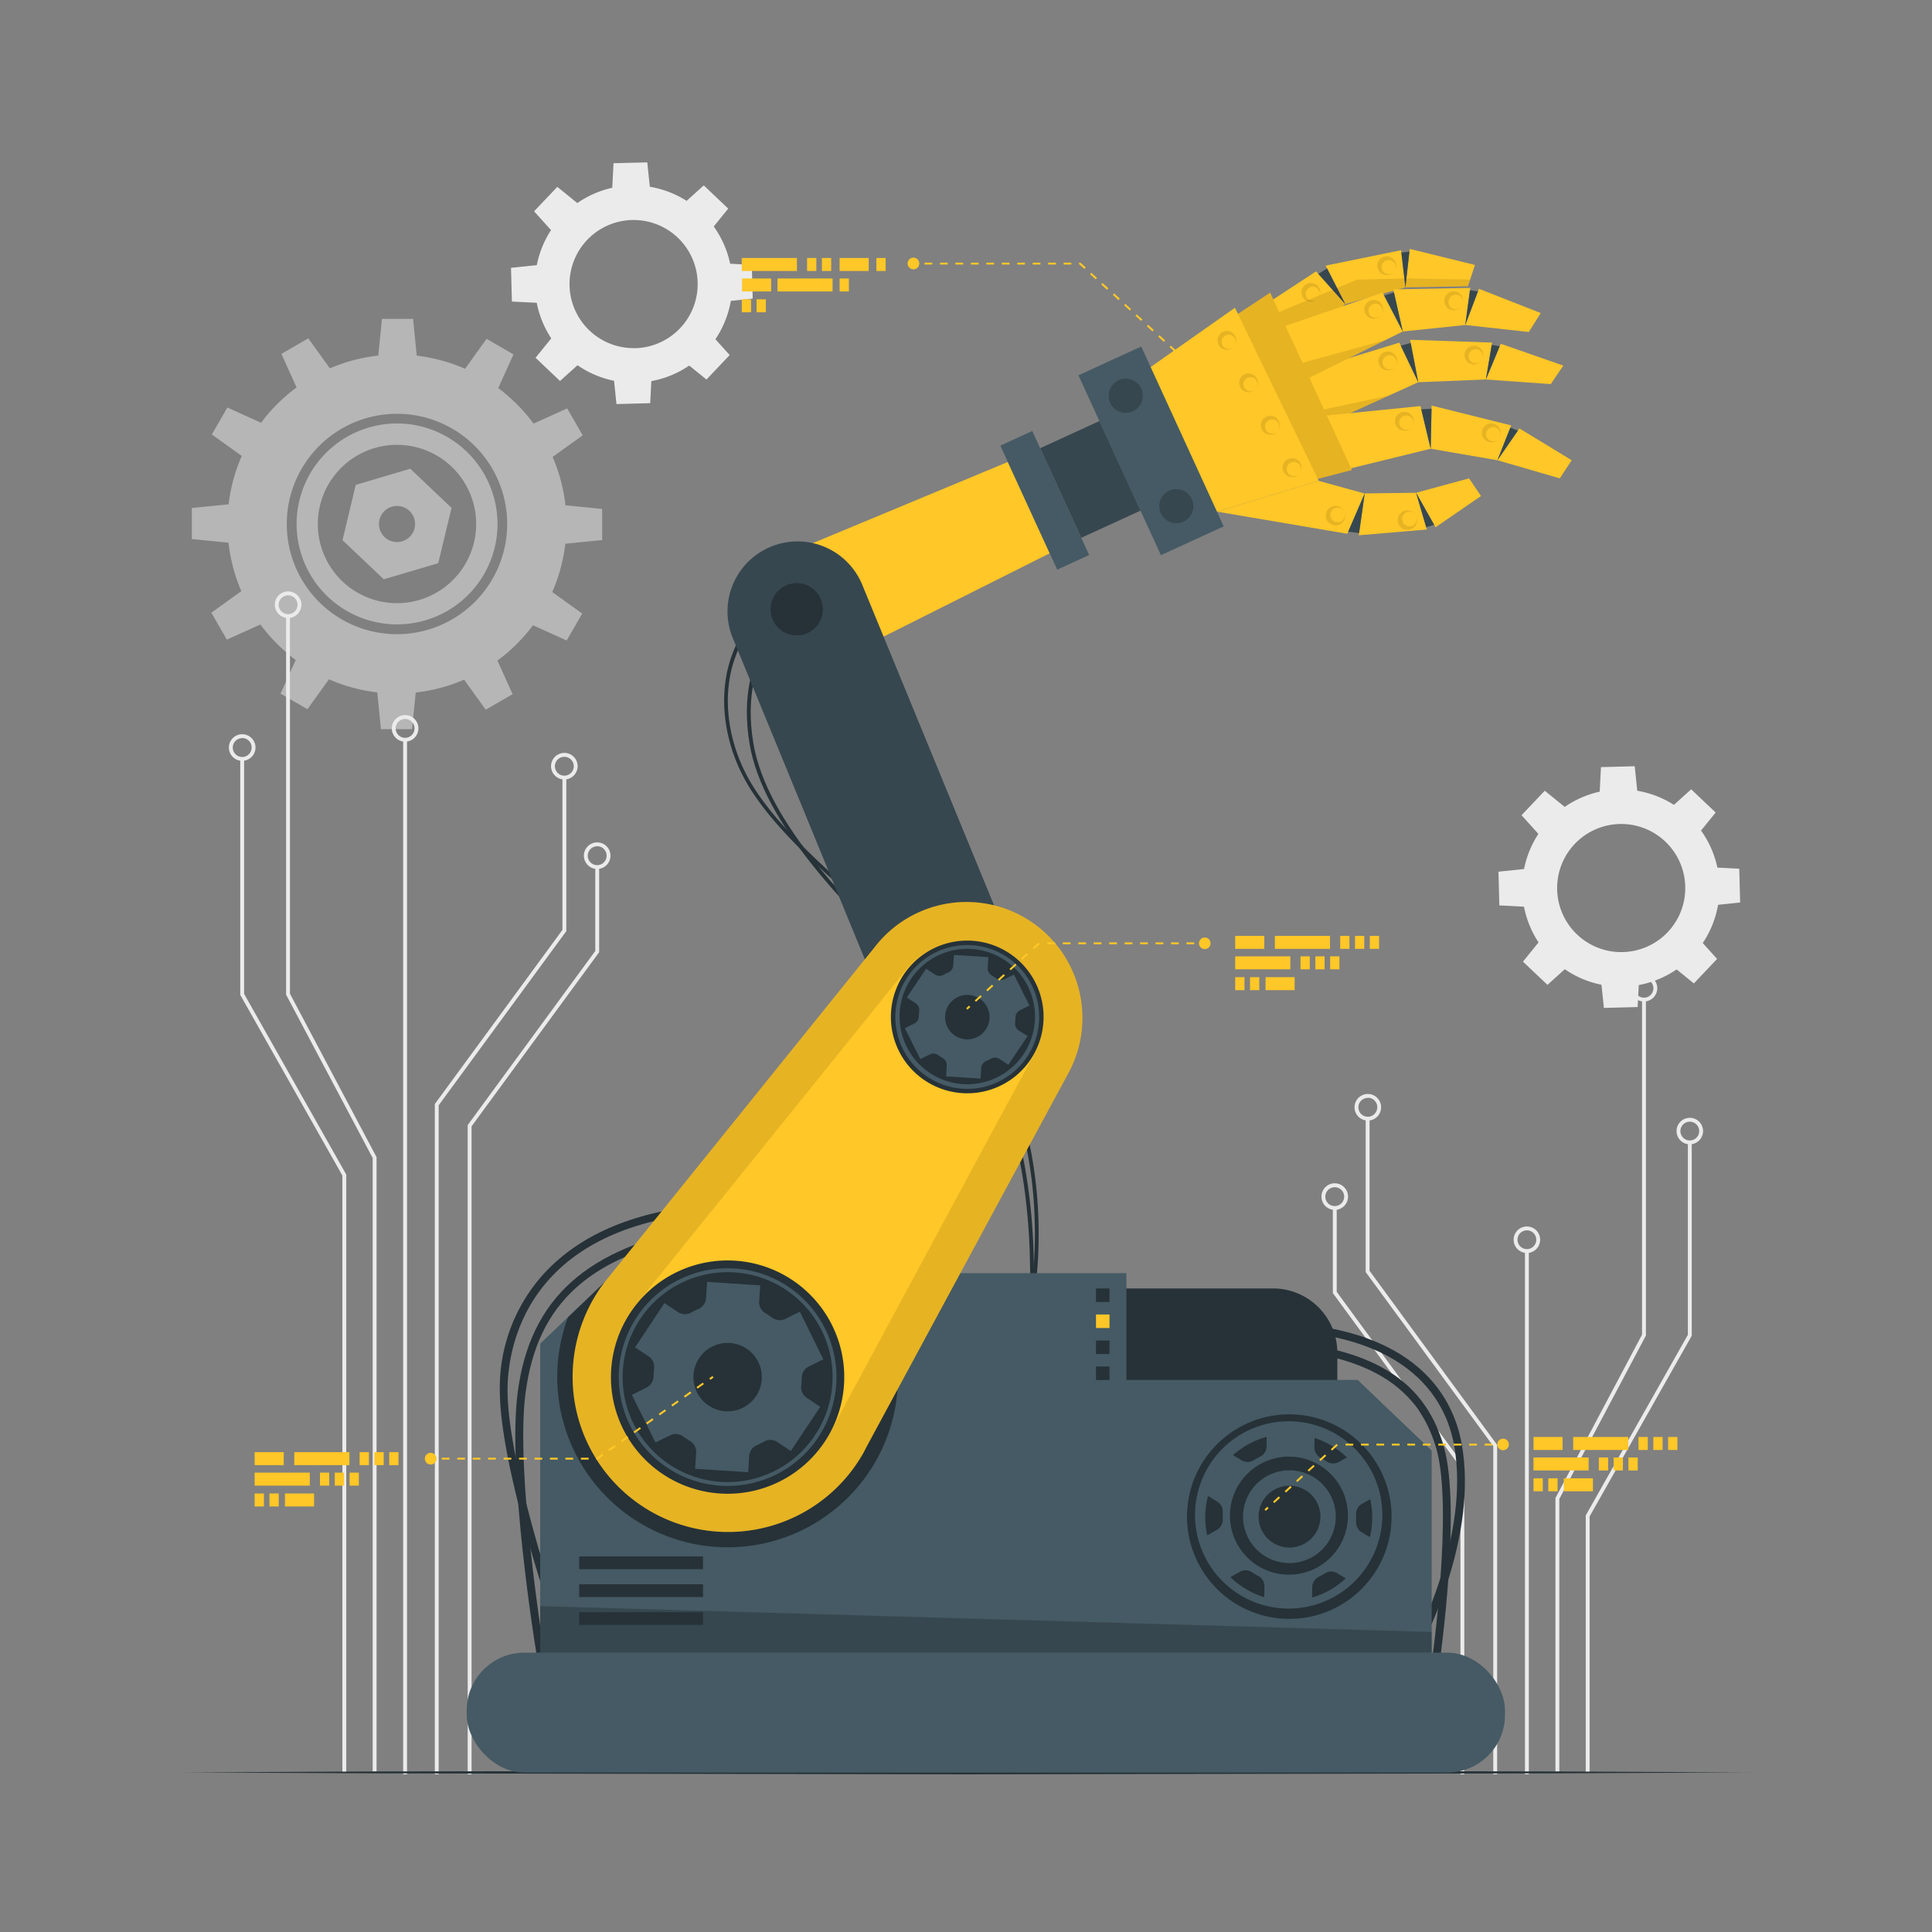 <svg xmlns="http://www.w3.org/2000/svg" viewBox="0 0 500 500"><rect x="0" y="0" width="500" height="500" fill="#808080" stroke="none"/><g id="freepik--background-complete--inject-5"><polygon points="387.46 459.19 386.46 459.19 386.46 374.27 353.44 329.21 353.44 289.41 354.44 289.41 354.44 328.88 387.46 373.95 387.46 459.19" style="fill:#ebebeb"></polygon><path d="M354,290a3.44,3.44,0,1,1,3.43-3.44A3.44,3.44,0,0,1,354,290Zm0-5.87a2.44,2.44,0,1,0,2.43,2.43A2.43,2.43,0,0,0,354,284.09Z" style="fill:#ebebeb"></path><polygon points="378.96 459.19 377.96 459.19 377.96 379.72 344.94 334.65 344.94 312.57 345.94 312.57 345.94 334.32 378.96 379.39 378.96 459.19" style="fill:#ebebeb"></polygon><path d="M345.44,313.12a3.44,3.44,0,1,1,3.43-3.44A3.44,3.44,0,0,1,345.44,313.12Zm0-5.87a2.44,2.44,0,1,0,2.43,2.43A2.43,2.43,0,0,0,345.44,307.25Z" style="fill:#ebebeb"></path><rect x="394.66" y="323.77" width="1" height="135.42" style="fill:#ebebeb"></rect><path d="M395.16,324.27a3.43,3.43,0,1,1,3.43-3.43A3.44,3.44,0,0,1,395.16,324.27Zm0-5.86a2.43,2.43,0,1,0,2.43,2.43A2.44,2.44,0,0,0,395.16,318.41Z" style="fill:#ebebeb"></path><polygon points="403.55 458.45 402.55 458.45 402.55 387.68 424.96 345.4 424.96 258.69 425.96 258.69 425.96 345.65 403.55 387.93 403.55 458.45" style="fill:#ebebeb"></polygon><path d="M425.46,259.19a3.44,3.44,0,1,1,3.44-3.43A3.44,3.44,0,0,1,425.46,259.19Zm0-5.87a2.44,2.44,0,1,0,2.44,2.44A2.44,2.44,0,0,0,425.46,253.32Z" style="fill:#ebebeb"></path><polygon points="411.39 458.6 410.39 458.6 410.39 392.19 410.45 392.08 436.82 345.45 436.82 295.65 437.82 295.65 437.82 345.71 437.75 345.82 411.39 392.45 411.39 458.6" style="fill:#ebebeb"></polygon><path d="M437.32,296.15a3.43,3.43,0,1,1,3.43-3.43A3.44,3.44,0,0,1,437.32,296.15Zm0-5.86a2.43,2.43,0,1,0,2.43,2.43A2.44,2.44,0,0,0,437.32,290.29Z" style="fill:#ebebeb"></path><polygon points="113.53 459.19 112.53 459.19 112.53 285.72 145.56 240.65 145.56 201.18 146.56 201.18 146.56 240.98 113.53 286.05 113.53 459.19" style="fill:#ebebeb"></polygon><path d="M146.06,201.73a3.44,3.44,0,1,1,3.43-3.43A3.44,3.44,0,0,1,146.06,201.73Zm0-5.87a2.44,2.44,0,1,0,2.43,2.44A2.44,2.44,0,0,0,146.06,195.86Z" style="fill:#ebebeb"></path><polygon points="122.04 459.19 121.04 459.19 121.04 291.17 121.14 291.03 154.06 246.1 154.06 224.34 155.06 224.34 155.06 246.43 122.04 291.49 122.04 459.19" style="fill:#ebebeb"></polygon><path d="M154.56,224.89a3.44,3.44,0,1,1,3.43-3.43A3.44,3.44,0,0,1,154.56,224.89Zm0-5.87a2.44,2.44,0,1,0,2.43,2.44A2.44,2.44,0,0,0,154.56,219Z" style="fill:#ebebeb"></path><rect x="104.34" y="191.44" width="1" height="267.76" style="fill:#ebebeb"></rect><path d="M104.84,191.94a3.44,3.44,0,1,1,3.44-3.44A3.44,3.44,0,0,1,104.84,191.94Zm0-5.87a2.44,2.44,0,1,0,2.44,2.43A2.43,2.43,0,0,0,104.84,186.07Z" style="fill:#ebebeb"></path><polygon points="97.45 458.45 96.45 458.45 96.45 299.7 74.04 257.42 74.04 159.44 75.04 159.44 75.04 257.17 97.45 299.46 97.45 458.45" style="fill:#ebebeb"></polygon><path d="M74.54,159.94A3.44,3.44,0,1,1,78,156.5,3.44,3.44,0,0,1,74.54,159.94Zm0-5.87A2.44,2.44,0,1,0,77,156.5,2.43,2.43,0,0,0,74.54,154.07Z" style="fill:#ebebeb"></path><polygon points="89.61 458.6 88.61 458.6 88.61 304.23 62.18 257.49 62.18 196.4 63.18 196.4 63.18 257.22 89.61 303.97 89.61 458.6" style="fill:#ebebeb"></polygon><path d="M62.68,196.9a3.44,3.44,0,1,1,3.44-3.43A3.44,3.44,0,0,1,62.68,196.9Zm0-5.87a2.44,2.44,0,1,0,2.44,2.44A2.43,2.43,0,0,0,62.68,191Z" style="fill:#ebebeb"></path><g style="opacity:0.5"><path d="M102.76,109.59a26,26,0,1,0,26,26A26.06,26.06,0,0,0,102.76,109.59Zm0,46.51a20.49,20.49,0,1,1,20.47-20.48A20.49,20.49,0,0,1,102.76,156.1Zm0-46.51a26,26,0,1,0,26,26A26.06,26.06,0,0,0,102.76,109.59Zm0,46.51a20.49,20.49,0,1,1,20.47-20.48A20.49,20.49,0,0,1,102.76,156.1Zm0-64.35a43.87,43.87,0,1,0,43.85,43.87A43.87,43.87,0,0,0,102.76,91.75Zm0,72.38a28.52,28.52,0,1,1,28.5-28.51A28.55,28.55,0,0,1,102.76,164.13Zm0-54.54a26,26,0,1,0,26,26A26.06,26.06,0,0,0,102.76,109.59Zm0,46.51a20.49,20.49,0,1,1,20.47-20.48A20.49,20.49,0,0,1,102.76,156.1Z" style="fill:#ebebeb"></path><polygon points="107.9 92.54 97.85 92.54 98.85 82.52 106.9 82.52 107.9 92.54" style="fill:#ebebeb"></polygon><polygon points="85.67 95.74 76.97 100.76 72.83 91.58 79.79 87.56 85.67 95.74" style="fill:#ebebeb"></polygon><polygon points="68.02 109.62 63 118.31 54.82 112.44 58.84 105.47 68.02 109.62" style="fill:#ebebeb"></polygon><polygon points="59.67 130.46 59.67 140.51 49.65 139.51 49.65 131.46 59.67 130.46" style="fill:#ebebeb"></polygon><polygon points="62.87 152.69 67.89 161.39 58.71 165.53 54.69 158.57 62.87 152.69" style="fill:#ebebeb"></polygon><polygon points="76.75 170.34 85.45 175.36 79.57 183.54 72.6 179.52 76.75 170.34" style="fill:#ebebeb"></polygon><polygon points="97.59 178.69 107.64 178.69 106.64 188.71 98.59 188.71 97.59 178.69" style="fill:#ebebeb"></polygon><polygon points="119.82 175.49 128.52 170.47 132.66 179.65 125.7 183.67 119.82 175.49" style="fill:#ebebeb"></polygon><polygon points="137.47 161.61 142.49 152.91 150.68 158.79 146.65 165.76 137.47 161.61" style="fill:#ebebeb"></polygon><polygon points="145.82 140.76 145.82 130.72 155.84 131.72 155.84 139.76 145.82 140.76" style="fill:#ebebeb"></polygon><polygon points="142.62 118.54 137.6 109.84 146.78 105.69 150.81 112.66 142.62 118.54" style="fill:#ebebeb"></polygon><polygon points="128.74 100.89 120.05 95.87 125.92 87.69 132.89 91.71 128.74 100.89" style="fill:#ebebeb"></polygon><path d="M88.64,139.8l10.68,10.12,14.1-4.18,3.44-14.3L106.18,121.3l-14.11,4.18Zm9.44-4.07a4.67,4.67,0,1,1,4.79,4.55A4.67,4.67,0,0,1,98.08,135.73Z" style="fill:#ebebeb"></path></g><path d="M418.85,204.3A25.53,25.53,0,1,0,445,229.15,25.53,25.53,0,0,0,418.85,204.3ZM420,246.4a16.58,16.58,0,1,1,16.14-17A16.57,16.57,0,0,1,420,246.4Z" style="fill:#ebebeb"></path><polygon points="423.78 205.23 413.97 205.49 414.33 198.53 423.06 198.3 423.78 205.23" style="fill:#ebebeb"></polygon><polygon points="405.19 209.03 398.44 216.15 393.77 210.98 399.78 204.64 405.19 209.03" style="fill:#ebebeb"></polygon><polygon points="394.73 224.87 394.99 234.68 388.03 234.32 387.8 225.59 394.73 224.87" style="fill:#ebebeb"></polygon><polygon points="398.53 243.46 405.65 250.21 400.48 254.88 394.14 248.87 398.53 243.46" style="fill:#ebebeb"></polygon><polygon points="414.36 253.92 424.18 253.66 423.82 260.62 415.09 260.85 414.36 253.92" style="fill:#ebebeb"></polygon><polygon points="432.96 250.12 439.71 243 444.38 248.17 438.37 254.51 432.96 250.12" style="fill:#ebebeb"></polygon><polygon points="443.42 234.28 443.16 224.47 450.12 224.83 450.35 233.56 443.42 234.28" style="fill:#ebebeb"></polygon><polygon points="439.62 215.69 432.5 208.94 437.67 204.27 444.01 210.28 439.62 215.69" style="fill:#ebebeb"></polygon><path d="M163.31,48A25.53,25.53,0,1,0,189.5,72.87,25.52,25.52,0,0,0,163.31,48Zm1.11,42.09a16.58,16.58,0,1,1,16.13-17A16.59,16.59,0,0,1,164.42,90.11Z" style="fill:#ebebeb"></path><polygon points="168.24 48.95 158.42 49.21 158.78 42.24 167.51 42.02 168.24 48.95" style="fill:#ebebeb"></polygon><polygon points="149.65 52.75 142.89 59.87 138.22 54.69 144.23 48.36 149.65 52.75" style="fill:#ebebeb"></polygon><polygon points="139.19 68.58 139.44 78.39 132.48 78.04 132.25 69.31 139.19 68.58" style="fill:#ebebeb"></polygon><polygon points="142.99 87.17 150.11 93.93 144.93 98.6 138.6 92.59 142.99 87.17" style="fill:#ebebeb"></polygon><polygon points="158.82 97.63 168.63 97.37 168.27 104.34 159.54 104.57 158.82 97.63" style="fill:#ebebeb"></polygon><polygon points="177.41 93.83 184.17 86.71 188.84 91.89 182.83 98.22 177.41 93.83" style="fill:#ebebeb"></polygon><polygon points="187.87 78 187.61 68.19 194.57 68.55 194.8 77.27 187.87 78" style="fill:#ebebeb"></polygon><polygon points="184.07 59.41 176.95 52.65 182.13 47.98 188.46 53.99 184.07 59.41" style="fill:#ebebeb"></polygon></g><g id="freepik--Floor--inject-5"><polygon points="47.15 458.7 97.86 458.45 148.57 458.37 250 458.2 351.43 458.36 402.14 458.45 452.86 458.7 402.14 458.94 351.43 459.03 250 459.2 148.57 459.03 97.86 458.94 47.15 458.7" style="fill:#263238"></polygon></g><g id="freepik--robotic-arm--inject-5"><path d="M264.81,347.72l-.94-.36c4.73-12.49,10-56.42-15.05-87.44-7.11-8.81-16.56-17.25-25.7-25.4-11.61-10.36-22.57-20.15-29.09-30.61-6.78-10.91-8.5-24.19-4.48-34.68A24.78,24.78,0,0,1,206,153.85l.27,1a23.82,23.82,0,0,0-15.82,14.78c-3.92,10.2-2.23,23.15,4.39,33.79,6.44,10.34,17.35,20.08,28.91,30.39,9.17,8.19,18.65,16.65,25.81,25.52C274.88,290.65,269.59,335.08,264.81,347.72Z" style="fill:#263238"></path><path d="M267.49,337l-1,0c.7-19.71-1.15-55.88-21.32-76.59-2.63-2.69-5.64-5.64-8.82-8.76-16.42-16.07-38.89-38.07-42.38-59.27-4.14-25.12,11.79-34.95,11.95-35l.51.86c-.15.09-15.5,9.61-11.48,34,3.44,20.87,25.78,42.74,42.1,58.72,3.19,3.12,6.2,6.07,8.83,8.77C266.32,280.63,268.19,317.1,267.49,337Z" style="fill:#263238"></path><path d="M145.15,425.5c-.64-1.81-15.8-44.67-15.8-65.74a43.84,43.84,0,0,1,11.91-30.67c9.2-9.69,22.85-15.46,40.59-17.17l.19,2c-47,4.51-50.69,36.23-50.69,45.84,0,20.73,15.53,64.63,15.69,65.07Z" style="fill:#263238"></path><path d="M138.82,427.88c-.32-1.9-7.58-46.69-4.84-67.55,3.19-24.32,17.92-37.54,47.79-42.87l.35,2C152.86,324.65,139.06,337,136,360.59c-2.7,20.57,4.75,66.5,4.83,67Z" style="fill:#263238"></path><path d="M367.83,426l-1.77-1c.15-.27,14.56-27.68,10.24-51.11-2.15-11.64-12-30.93-54.1-29.62l-.07-2c43.6-1.4,53.87,19,56.13,31.26C382.72,397.68,368.44,424.83,367.83,426Z" style="fill:#263238"></path><path d="M372.57,430.32l-2-.28c.06-.39,5.52-39.63,1.19-55-5-17.66-19.69-25.58-49.2-26.49l.07-2c30.53.94,45.8,9.3,51.06,27.95C378.15,390.28,372.8,428.7,372.57,430.32Z" style="fill:#263238"></path><path d="M271.67,143.19l-10.84-23.63L201.14,144.4A15.33,15.33,0,0,0,192.88,165h0a15.31,15.31,0,0,0,21,7.19Z" style="fill:#FFC727"></path><polygon points="351.65 138.53 353.19 127.7 366.48 127.53 369.27 137.04 351.65 138.53" style="fill:#FFC727"></polygon><polygon points="341.29 124.45 353.17 127.72 348.68 138.14 314.93 132.41 341.29 124.45" style="fill:#FFC727"></polygon><polygon points="366.48 127.53 371.52 136.45 383.28 128.37 380.19 123.8 366.48 127.53" style="fill:#FFC727"></polygon><polygon points="353.19 127.7 348.91 137.61 351.73 137.95 353.19 127.7" style="fill:#37474f"></polygon><polygon points="366.48 127.53 369.1 136.44 371.15 135.82 366.48 127.53" style="fill:#37474f"></polygon><path d="M346.77,135.69A2.52,2.52,0,1,1,348,132.6,2.5,2.5,0,0,1,346.77,135.69Zm-1.51-4.1a1.9,1.9,0,1,0,2.7,1A1.89,1.89,0,0,0,345.26,131.59Z" style="opacity:0.1"></path><path d="M365.66,136.67a2.51,2.51,0,1,1,.8-3.22A2.51,2.51,0,0,1,365.66,136.67Zm-2-3.88a1.9,1.9,0,1,0,2.8.66A1.9,1.9,0,0,0,363.66,132.79Z" style="opacity:0.1"></path><polygon points="343.07 68.75 348.16 78.7 363.72 74.37 362.6 64.75 343.07 68.75" style="fill:#FFC727"></polygon><polygon points="326.22 97.51 348.16 78.7 340.6 70.23 314.4 87.39 326.22 97.51" style="fill:#FFC727"></polygon><polygon points="363.72 74.37 364.85 64.42 381.71 68.57 379.91 74.08 363.72 74.37" style="fill:#FFC727"></polygon><polygon points="348.16 78.7 341.18 70.88 343.45 69.48 348.16 78.7" style="fill:#37474f"></polygon><polygon points="363.72 74.37 362.67 65.36 364.75 65.13 363.72 74.37" style="fill:#37474f"></polygon><path d="M341.3,77a2.44,2.44,0,1,1-.49-3.2A2.46,2.46,0,0,1,341.3,77Zm0,0a1.83,1.83,0,1,0-2.79.4A1.85,1.85,0,0,0,341.3,77Z" style="opacity:0.1"></path><path d="M360.94,70.09a2.44,2.44,0,1,1-.49-3.2A2.44,2.44,0,0,1,360.94,70.09Zm0,0a1.83,1.83,0,1,0-2.78.4A1.85,1.85,0,0,0,360.94,70.09Z" style="opacity:0.1"></path><path d="M380.48,72.35l-.56,1.73-16.2.29L348.16,78.7,326.22,97.51,315.08,88l1.83-1.4L338,77.86l.66-.28,2.89-1.19h0L344.88,75l1.15-.48h0l5.17-2.14,12.25-.31.52,0Z" style="opacity:0.1"></path><polygon points="364.93 87.94 367.04 98.92 384.55 98.21 386.15 88.66 364.93 87.94" style="fill:#FFC727"></polygon><polygon points="340.74 110.87 367.04 98.92 362.14 88.68 332.2 97.87 340.74 110.87" style="fill:#FFC727"></polygon><polygon points="384.55 98.21 388.4 88.97 404.58 94.62 401.33 99.41 384.55 98.21" style="fill:#FFC727"></polygon><polygon points="367.04 98.92 362.52 89.47 365.09 88.75 367.04 98.92" style="fill:#37474f"></polygon><polygon points="384.55 98.21 386.05 89.26 388.12 89.62 384.55 98.21" style="fill:#37474f"></polygon><path d="M361.2,94.74a2.44,2.44,0,1,1-.49-3.21A2.48,2.48,0,0,1,361.2,94.74Zm0,0a1.84,1.84,0,1,0-2.79.4A1.87,1.87,0,0,0,361.2,94.74Z" style="opacity:0.1"></path><path d="M383.51,93.2A2.44,2.44,0,1,1,383,90,2.46,2.46,0,0,1,383.51,93.2Zm0,0a1.84,1.84,0,1,0-2.79.4A1.86,1.86,0,0,0,383.51,93.2Z" style="opacity:0.1"></path><polygon points="359.47 102.36 340.74 110.87 338.15 106.93 359.47 102.36" style="opacity:0.1"></polygon><polygon points="370.5 104.96 370.26 116.13 387.53 119.11 391.1 110.1 370.5 104.96" style="fill:#FFC727"></polygon><polygon points="344.3 122.5 370.26 116.13 367.62 105.09 338.67 108 344.3 122.5" style="fill:#FFC727"></polygon><polygon points="387.53 119.11 393.23 110.88 406.75 119.11 403.68 123.8 387.53 119.11" style="fill:#FFC727"></polygon><polygon points="370.26 116.13 367.82 105.94 370.48 105.78 370.26 116.13" style="fill:#37474f"></polygon><polygon points="387.53 119.11 390.87 110.67 392.81 111.46 387.53 119.11" style="fill:#37474f"></polygon><path d="M365.5,110.35a2.44,2.44,0,1,1-.49-3.2A2.46,2.46,0,0,1,365.5,110.35Zm0,0a1.84,1.84,0,1,0-2.79.4A1.85,1.85,0,0,0,365.5,110.35Z" style="opacity:0.1"></path><path d="M388,113.34a2.44,2.44,0,1,1-.49-3.2A2.45,2.45,0,0,1,388,113.34Zm0,0a1.84,1.84,0,1,0-2.79.4A1.85,1.85,0,0,0,388,113.34Z" style="opacity:0.1"></path><polygon points="360.58 74.89 363.04 85.79 379.21 84.11 380.5 74.51 360.58 74.89" style="fill:#FFC727"></polygon><polygon points="337.14 98.59 363.04 85.79 357.82 75.72 328.19 85.87 337.14 98.59" style="fill:#FFC727"></polygon><polygon points="379.21 84.11 382.76 74.75 398.75 81.02 395.65 85.92 379.21 84.11" style="fill:#FFC727"></polygon><polygon points="363.04 85.79 358.22 76.49 360.76 75.7 363.04 85.79" style="fill:#37474f"></polygon><polygon points="379.21 84.11 380.42 75.12 382.49 75.41 379.21 84.11" style="fill:#37474f"></polygon><path d="M357.54,81.4a2.43,2.43,0,1,1-.46-3.2A2.45,2.45,0,0,1,357.54,81.4Zm0,0a1.83,1.83,0,1,0-2.79.38A1.86,1.86,0,0,0,357.54,81.4Z" style="opacity:0.1"></path><path d="M378.25,79.19a2.44,2.44,0,1,1-.47-3.21A2.47,2.47,0,0,1,378.25,79.19Zm0,0a1.84,1.84,0,1,0-3.08-2,1.84,1.84,0,0,0,.28,2.37A1.87,1.87,0,0,0,378.25,79.19Z" style="opacity:0.1"></path><polygon points="358.57 88 337.14 98.59 334.36 94.64 358.57 88" style="opacity:0.1"></polygon><polygon points="294.45 98.28 328.72 75.74 349.87 121.64 310.17 131.93 294.45 98.28" style="fill:#FFC727"></polygon><polygon points="294.45 98.28 328.72 75.74 349.87 121.64 310.17 131.93 294.45 98.28" style="opacity:0.1"></polygon><polygon points="292.12 98.97 319.6 79.65 341.29 124.45 308.68 134.29 292.12 98.97" style="fill:#FFC727"></polygon><path d="M319.55,89.43a2.43,2.43,0,1,1-.49-3.21A2.44,2.44,0,0,1,319.55,89.43Zm0,0a1.84,1.84,0,1,0-2.78.4A1.86,1.86,0,0,0,319.55,89.43Z" style="opacity:0.1"></path><path d="M325.17,100.4a2.43,2.43,0,1,1-.49-3.2A2.46,2.46,0,0,1,325.17,100.4Zm0,0a1.83,1.83,0,1,0-2.78.4A1.85,1.85,0,0,0,325.17,100.4Z" style="opacity:0.1"></path><path d="M330.8,111.37a2.44,2.44,0,1,1-.49-3.2A2.46,2.46,0,0,1,330.8,111.37Zm0,0a1.84,1.84,0,1,0-2.79.4A1.86,1.86,0,0,0,330.8,111.37Z" style="opacity:0.1"></path><path d="M336.42,122.35a2.44,2.44,0,1,1-.49-3.21A2.45,2.45,0,0,1,336.42,122.35Zm0,0a1.84,1.84,0,1,0-2.79.4A1.87,1.87,0,0,0,336.42,122.35Z" style="opacity:0.1"></path><rect x="252.72" y="124.94" width="35.31" height="9.09" transform="translate(275.35 -170.26) rotate(65.36)" style="fill:#455a64"></rect><rect x="269.43" y="115.63" width="25.51" height="16.88" transform="translate(277.32 -184.15) rotate(65.36)" style="fill:#37474f"></rect><rect x="272.28" y="107.74" width="51.21" height="17.88" transform="translate(279.76 -202.73) rotate(65.36)" style="fill:#455a64"></rect><path d="M293.18,106.43a4.41,4.41,0,1,0-5.84-2.17A4.4,4.4,0,0,0,293.18,106.43Z" style="fill:#37474f"></path><path d="M306.27,135a4.41,4.41,0,1,0-5.85-2.17A4.41,4.41,0,0,0,306.27,135Z" style="fill:#37474f"></path><path d="M223.15,151.34l43.11,104.83a18.11,18.11,0,0,1-9.87,23.64h0A18.11,18.11,0,0,1,232.75,270L189.64,165.12a18.11,18.11,0,0,1,9.87-23.64h0A18.11,18.11,0,0,1,223.15,151.34Z" style="fill:#37474f"></path><path d="M242.88,260a6.76,6.76,0,1,1,4,8.71A6.76,6.76,0,0,1,242.88,260Z" style="fill:#263238"></path><path d="M199.84,155.32a6.77,6.77,0,1,1,4,8.71A6.77,6.77,0,0,1,199.84,155.32Z" style="fill:#263238"></path><rect x="120.78" y="427.71" width="268.71" height="31.02" rx="14.92" style="fill:#455a64"></rect><path d="M194.46,333.45h135a16.65,16.65,0,0,1,16.64,16.65v75.07H194.46Z" style="fill:#263238"></path><polygon points="370.47 375.42 370.47 427.71 139.8 427.71 139.8 347.79 158.91 329.53 291.47 329.53 291.47 357.16 351.36 357.16 370.47 375.42" style="fill:#455a64"></polygon><polygon points="370.47 375.42 370.47 427.71 139.8 427.71 139.8 347.79 147 340.91 158.91 329.53 291.46 329.53 291.46 357.16 351.36 357.16 370.47 375.42" style="fill:#455a64"></polygon><polygon points="370.47 427.71 370.47 422.35 139.8 415.66 139.8 427.71 370.47 427.71" style="fill:#37474f"></polygon><rect x="149.9" y="402.8" width="32.04" height="3.3" style="fill:#263238"></rect><rect x="149.9" y="410.01" width="32.04" height="3.3" style="fill:#263238"></rect><rect x="149.9" y="417.23" width="32.04" height="3.3" style="fill:#263238"></rect><circle cx="333.69" cy="392.53" r="26.47" transform="translate(-84.36 693.63) rotate(-85.4)" style="fill:#263238"></circle><path d="M333.7,416.3h-.38a24.24,24.24,0,1,1,.38,0Zm-.35-2h.35a21.61,21.61,0,1,0-.35,0Z" style="fill:#455a64"></path><path d="M339.61,410.67a3,3,0,0,1,1.67-2.6,17,17,0,0,0,1.63-.9,3,3,0,0,1,3.09-.07l3.26,2,6.36-10.64-3.27-1.95a3,3,0,0,1-1.4-2.77c0-.29,0-.6,0-.9s0-.62,0-.92a3,3,0,0,1,1.49-2.71l3.32-1.85-6-10.83-3.33,1.85a3,3,0,0,1-3.09-.17,16.45,16.45,0,0,0-1.58-.94,3,3,0,0,1-1.59-2.65l.06-3.79-12.39-.2-.06,3.79A3,3,0,0,1,326.1,377c-.55.27-1.09.57-1.61.89a3,3,0,0,1-3.09.07L318.13,376l-6.36,10.63,3.28,2a3,3,0,0,1,1.4,2.74,7.08,7.08,0,0,0,0,.92,9,9,0,0,0,0,.9,3,3,0,0,1-1.5,2.73l-3.32,1.85,6,10.83,3.32-1.85a2.94,2.94,0,0,1,3.09.16c.52.34,1.05.65,1.59.94a3,3,0,0,1,1.6,2.66l-.06,3.79,12.39.19ZM325.72,392.4a8,8,0,1,1,7.84,8.1A8,8,0,0,1,325.72,392.4Z" style="fill:#455a64"></path><path d="M333.7,407.52h-.24a15.27,15.27,0,1,1,.24,0Zm-.19-3a12,12,0,1,0-11.81-12.18,12,12,0,0,0,11.81,12.18Z" style="fill:#263238"></path><path d="M225,380.81a44.1,44.1,0,0,1-78-39.9l11.91-11.38h64.38A44.09,44.09,0,0,1,225,380.81Z" style="fill:#263238"></path><rect x="283.64" y="353.65" width="3.5" height="3.5" style="fill:#263238"></rect><rect x="283.64" y="346.92" width="3.5" height="3.5" style="fill:#263238"></rect><rect x="283.64" y="340.19" width="3.5" height="3.5" style="fill:#FFC727"></rect><rect x="283.64" y="333.45" width="3.5" height="3.5" style="fill:#263238"></rect><path d="M264.05,242.55h0a25,25,0,0,0-33.61,5.53L160.55,334.7a35.2,35.2,0,0,0,8.36,50.84h0A35.21,35.21,0,0,0,219,373.62l52.9-97.93A25,25,0,0,0,264.05,242.55Z" style="fill:#FFC727"></path><path d="M148.71,362.75A40.23,40.23,0,0,0,223.4,376.1l1-1.92,38.13-70.61,13.78-25.49A30,30,0,0,0,226.46,245L158,329.93l-1.32,1.62A40.4,40.4,0,0,0,148.71,362.75Zm97.72-118.91a8.54,8.54,0,0,1,1.88-.28,11.2,11.2,0,0,1,1.72-.11,18.43,18.43,0,0,1,4.11.36,15,15,0,0,1,1.7.41l0,0a19,19,0,0,1,1.84.62c.1,0,.21.1.34.15.5.21,1,.45,1.47.69a18.87,18.87,0,0,1,1.73,1,14.17,14.17,0,0,1,1.42,1.06,3.79,3.79,0,0,1,.67.57,6.86,6.86,0,0,1,.92.85,3.68,3.68,0,0,1,.43.45,8.57,8.57,0,0,1,.94,1.07,10.44,10.44,0,0,1,.92,1.21.13.13,0,0,1,.07.09,5.65,5.65,0,0,1,.38.57,8.44,8.44,0,0,1,.52.91,6.8,6.8,0,0,1,.47.88l0,0a10.41,10.41,0,0,1,.56,1.26,11.35,11.35,0,0,1,.63,1.78,8.55,8.55,0,0,1,.46,1.84,13.35,13.35,0,0,1,.29,1.88,19.82,19.82,0,0,1-2.4,12l-11.37,21L216,368.59l-1.43,2.63-.26.39c-.28.49-.57,1-.91,1.49a31.25,31.25,0,0,1-2.48,3.25l-.82.87c-.52.55-1.07,1.06-1.62,1.56l-.15.12a30.18,30.18,0,0,1-45.75-38.33,1,1,0,0,1,.13-.23l.06-.11c.52-.84,1.1-1.64,1.72-2.46.3-.4.59-.77.91-1.12l.91-1.13,68-84.3a19.65,19.65,0,0,1,10.24-6.91A11.82,11.82,0,0,1,246.43,243.84Z" style="fill:#FFC727"></path><path d="M148.71,362.75A40.23,40.23,0,0,0,223.4,376.1l1-1.92,38.13-70.61,13.78-25.49A30,30,0,0,0,226.46,245L158,329.93l-1.32,1.62A40.4,40.4,0,0,0,148.71,362.75Zm97.72-118.91a8.54,8.54,0,0,1,1.88-.28,11.2,11.2,0,0,1,1.72-.11,18.43,18.43,0,0,1,4.11.36,15,15,0,0,1,1.7.41l0,0a19,19,0,0,1,1.84.62c.1,0,.21.1.34.15.5.21,1,.45,1.47.69a18.87,18.87,0,0,1,1.73,1,14.17,14.17,0,0,1,1.42,1.06,3.79,3.79,0,0,1,.67.57,6.86,6.86,0,0,1,.92.85,3.68,3.68,0,0,1,.43.45,8.57,8.57,0,0,1,.94,1.07,10.44,10.44,0,0,1,.92,1.21.13.13,0,0,1,.07.09,5.65,5.65,0,0,1,.38.57,8.44,8.44,0,0,1,.52.91,6.8,6.8,0,0,1,.47.88l0,0a10.41,10.41,0,0,1,.56,1.26,11.35,11.35,0,0,1,.63,1.78,8.55,8.55,0,0,1,.46,1.84,13.35,13.35,0,0,1,.29,1.88,19.82,19.82,0,0,1-2.4,12l-11.37,21L216,368.59l-1.43,2.63-.26.39c-.28.49-.57,1-.91,1.49a31.25,31.25,0,0,1-2.48,3.25l-.82.87c-.52.55-1.07,1.06-1.62,1.56l-.15.12a30.18,30.18,0,0,1-45.75-38.33,1,1,0,0,1,.13-.23l.06-.11c.52-.84,1.1-1.64,1.72-2.46.3-.4.59-.77.91-1.12l.91-1.13,68-84.3a19.65,19.65,0,0,1,10.24-6.91A11.82,11.82,0,0,1,246.43,243.84Z" style="opacity:0.1"></path><path d="M213.44,373.11a30.19,30.19,0,1,0-41.86,8.42A30.19,30.19,0,0,0,213.44,373.11Z" style="fill:#263238"></path><path d="M188.25,384.56A28.17,28.17,0,1,1,211.75,372h0a28,28,0,0,1-17.9,12A28.82,28.82,0,0,1,188.25,384.56Zm.1-55.32a27.16,27.16,0,1,0,22.57,42.19h0a27.14,27.14,0,0,0-22.57-42.19Z" style="fill:#455a64"></path><path d="M208.79,361.76a3.28,3.28,0,0,1-1.43-3.13,15.81,15.81,0,0,0,.14-2.05,3.28,3.28,0,0,1,1.8-2.92l3.78-1.88L207,339.47l-3.79,1.87a3.29,3.29,0,0,1-3.42-.36l-.82-.58-.86-.54a3.27,3.27,0,0,1-1.64-3l.27-4.21L183,331.76l-.27,4.22a3.32,3.32,0,0,1-2,2.79,19.36,19.36,0,0,0-1.83.9,3.28,3.28,0,0,1-3.43-.1l-3.51-2.33-7.61,11.45,3.5,2.33a3.3,3.3,0,0,1,1.42,3.13c-.07.68-.12,1.36-.13,2a3.31,3.31,0,0,1-1.79,2.93L163.53,361l6.11,12.32,3.8-1.87a3.27,3.27,0,0,1,3.4.34,9.64,9.64,0,0,0,.84.58c.28.19.56.38.85.54a3.29,3.29,0,0,1,1.64,3l-.27,4.21,13.73.88.26-4.21a3.3,3.3,0,0,1,2-2.79,18.57,18.57,0,0,0,1.84-.92,3.28,3.28,0,0,1,3.43.11l3.5,2.33,7.62-11.45Zm-25.39,2a8.85,8.85,0,1,1,12.27-2.45A8.83,8.83,0,0,1,183.4,363.75Z" style="fill:#455a64"></path><path d="M266.77,274.13a19.76,19.76,0,1,0-27.4,5.5A19.76,19.76,0,0,0,266.77,274.13Z" style="fill:#263238"></path><path d="M250.29,281.8a18.61,18.61,0,1,1,15.53-8.3h0A18.62,18.62,0,0,1,250.29,281.8Zm.06-36.24a18.06,18.06,0,0,0-3.5.35,17.52,17.52,0,1,0,3.5-.35Z" style="fill:#455a64"></path><path d="M263.64,266.68a2.13,2.13,0,0,1-.93-2c.05-.45.08-.89.09-1.33a2.13,2.13,0,0,1,1.16-1.9l2.46-1.22-4-8L260,253.4a2.13,2.13,0,0,1-2.22-.23l-.54-.38-.56-.35a2.13,2.13,0,0,1-1.06-2l.17-2.73-8.92-.58-.18,2.75a2.14,2.14,0,0,1-1.3,1.81,10.13,10.13,0,0,0-1.19.59,2.17,2.17,0,0,1-2.24-.07l-2.27-1.51-5,7.44,2.28,1.51a2.16,2.16,0,0,1,.93,2q-.08.66-.09,1.32a2.11,2.11,0,0,1-1.16,1.9l-2.47,1.23,4,8,2.47-1.22a2.11,2.11,0,0,1,2.21.22,5.22,5.22,0,0,0,.54.38c.18.12.37.25.55.35a2.14,2.14,0,0,1,1.07,2l-.17,2.74,8.92.57.17-2.74a2.14,2.14,0,0,1,1.3-1.81q.62-.27,1.2-.6a2.13,2.13,0,0,1,2.23.07l2.28,1.52,5-7.45ZM247.13,268a5.75,5.75,0,1,1,8-1.59A5.75,5.75,0,0,1,247.13,268Z" style="fill:#455a64"></path></g><g id="freepik--Texts--inject-5"><polygon points="250.38 261.3 250.04 260.93 250.78 260.25 251.12 260.62 250.38 261.3" style="fill:#FFC727"></polygon><path d="M252.59,259.26l-.33-.36,1.48-1.36.33.37Zm3-2.71-.34-.37,1.48-1.36.34.37Zm3-2.72-.34-.37,1.48-1.36.34.37Zm3-2.72-.34-.37,1.48-1.35.34.36Zm3-2.71-.34-.37,1.48-1.36.34.37Zm3-2.72-.34-.37,1.48-1.36.34.37Zm41.47-1.3h-2v-.5h2Zm-4,0h-2v-.5h2Zm-4,0h-2v-.5h2Zm-4,0h-2v-.5h2Zm-4,0h-2v-.5h2Zm-4,0h-2v-.5h2Zm-4,0h-2v-.5h2Zm-4,0h-2v-.5h2Zm-4,0h-2v-.5h2Zm-4,0h-2v-.5h2Z" style="fill:#FFC727"></path><rect x="310.87" y="243.88" width="1" height="0.5" style="fill:#FFC727"></rect><circle cx="311.79" cy="244.13" r="1.5" style="fill:#FFC727"></circle><rect x="319.67" y="242.2" width="7.53" height="3.36" style="fill:#FFC727"></rect><rect x="327.52" y="252.89" width="7.53" height="3.36" style="fill:#FFC727"></rect><rect x="329.93" y="242.2" width="14.27" height="3.36" style="fill:#FFC727"></rect><rect x="346.84" y="242.2" width="2.4" height="3.36" style="fill:#FFC727"></rect><rect x="350.67" y="242.2" width="2.4" height="3.36" style="fill:#FFC727"></rect><rect x="354.5" y="242.2" width="2.4" height="3.36" style="fill:#FFC727"></rect><rect x="319.67" y="247.5" width="14.27" height="3.36" style="fill:#FFC727"></rect><rect x="336.57" y="247.5" width="2.4" height="3.36" style="fill:#FFC727"></rect><rect x="340.41" y="247.5" width="2.4" height="3.36" style="fill:#FFC727"></rect><rect x="344.24" y="247.5" width="2.4" height="3.36" style="fill:#FFC727"></rect><rect x="319.67" y="252.89" width="2.4" height="3.36" style="fill:#FFC727"></rect><rect x="323.5" y="252.89" width="2.4" height="3.36" style="fill:#FFC727"></rect><rect x="327.28" y="390.22" width="1" height="0.5" transform="translate(-177.82 325.1) rotate(-42.62)" style="fill:#FFC727"></rect><path d="M329.8,389l-.34-.37,1.48-1.36.34.37Zm3-2.72-.34-.37,1.48-1.36.34.37Zm2.95-2.72-.33-.37,1.48-1.36.33.37Zm3-2.72-.34-.37,1.48-1.35.34.37Zm3-2.71-.34-.37,1.48-1.36.34.37Zm3-2.72-.34-.37,1.48-1.36.34.37Zm41.47-1.3h-2v-.5h2Zm-4,0h-2v-.5h2Zm-4,0h-2v-.5h2Zm-4,0h-2v-.5h2Zm-4,0h-2v-.5h2Zm-4,0h-2v-.5h2Zm-4,0h-2v-.5h2Zm-4,0h-2v-.5h2Zm-4,0h-2v-.5h2Zm-4,0h-2v-.5h2Z" style="fill:#FFC727"></path><rect x="388.07" y="373.57" width="1" height="0.5" style="fill:#FFC727"></rect><circle cx="389" cy="373.82" r="1.5" style="fill:#FFC727"></circle><rect x="396.87" y="371.89" width="7.53" height="3.36" style="fill:#FFC727"></rect><rect x="404.72" y="382.58" width="7.53" height="3.36" style="fill:#FFC727"></rect><rect x="407.14" y="371.89" width="14.27" height="3.36" style="fill:#FFC727"></rect><rect x="424.04" y="371.89" width="2.4" height="3.36" style="fill:#FFC727"></rect><rect x="427.88" y="371.89" width="2.4" height="3.36" style="fill:#FFC727"></rect><rect x="431.71" y="371.89" width="2.4" height="3.36" style="fill:#FFC727"></rect><rect x="396.87" y="377.19" width="14.27" height="3.36" style="fill:#FFC727"></rect><rect x="413.78" y="377.19" width="2.4" height="3.36" style="fill:#FFC727"></rect><rect x="417.61" y="377.19" width="2.4" height="3.36" style="fill:#FFC727"></rect><rect x="421.44" y="377.19" width="2.4" height="3.36" style="fill:#FFC727"></rect><rect x="396.87" y="382.58" width="2.4" height="3.36" style="fill:#FFC727"></rect><rect x="400.7" y="382.58" width="2.4" height="3.36" style="fill:#FFC727"></rect><rect x="183.62" y="356.33" width="1" height="0.5" transform="translate(-172.21 171.98) rotate(-35.3)" style="fill:#FFC727"></rect><path d="M154.64,377.75h-.31v-.5h.15l1.38-1,.29.41Zm-2.31,0h-2v-.5h2Zm-4,0h-2v-.5h2Zm-4,0h-2v-.5h2Zm-4,0h-2v-.5h2Zm-4,0h-2v-.5h2Zm-4,0h-2v-.5h2Zm-4,0h-2v-.5h2Zm-4,0h-2v-.5h2Zm-4,0h-2v-.5h2Zm-4,0h-2v-.5h2Zm41.39-2.22-.29-.41,1.63-1.15.29.41Zm3.26-2.31-.29-.4,1.63-1.16.29.41Zm3.26-2.3-.29-.41,1.63-1.16.29.41Zm3.26-2.31-.29-.41,1.63-1.15.29.41Zm3.26-2.31-.29-.41,1.63-1.15.29.41Zm3.26-2.31-.29-.41,1.63-1.15.29.41Zm3.26-2.3-.29-.41,1.63-1.16.29.41Zm3.26-2.31-.29-.41,1.63-1.15.29.4Z" style="fill:#FFC727"></path><rect x="111.39" y="377.25" width="1" height="0.5" style="fill:#FFC727"></rect><path d="M111.47,376a1.51,1.51,0,1,0,1.5,1.51A1.5,1.5,0,0,0,111.47,376Z" style="fill:#FFC727"></path><rect x="65.9" y="375.82" width="7.53" height="3.36" style="fill:#FFC727"></rect><rect x="73.75" y="386.51" width="7.53" height="3.36" style="fill:#FFC727"></rect><rect x="76.16" y="375.82" width="14.27" height="3.36" style="fill:#FFC727"></rect><rect x="93.07" y="375.82" width="2.4" height="3.36" style="fill:#FFC727"></rect><rect x="96.9" y="375.82" width="2.4" height="3.36" style="fill:#FFC727"></rect><rect x="100.73" y="375.82" width="2.4" height="3.36" style="fill:#FFC727"></rect><rect x="65.9" y="381.12" width="14.27" height="3.36" style="fill:#FFC727"></rect><rect x="82.8" y="381.12" width="2.4" height="3.36" style="fill:#FFC727"></rect><rect x="86.64" y="381.12" width="2.4" height="3.36" style="fill:#FFC727"></rect><rect x="90.47" y="381.12" width="2.4" height="3.36" style="fill:#FFC727"></rect><rect x="65.9" y="386.51" width="2.4" height="3.36" style="fill:#FFC727"></rect><rect x="69.73" y="386.51" width="2.4" height="3.36" style="fill:#FFC727"></rect><rect x="308.84" y="94.87" width="0.5" height="1" transform="translate(29.77 258.51) rotate(-47.43)" style="fill:#FFC727"></rect><path d="M307.09,93.87l-1.47-1.35.33-.37,1.47,1.35Zm-2.94-2.7-1.47-1.35.33-.37,1.47,1.35Zm-2.94-2.7-1.47-1.35.33-.37,1.47,1.35Zm-2.95-2.7-1.47-1.36.34-.36,1.47,1.35Zm-2.94-2.71-1.47-1.35.34-.36,1.47,1.35Zm-2.94-2.7L290.91,79l.34-.37L292.72,80Zm-2.94-2.7L288,76.31l.34-.37,1.47,1.35ZM286.5,75,285,73.61l.34-.37,1.47,1.35Zm-2.94-2.7-1.47-1.35.34-.37,1.47,1.35Zm-2.94-2.7-1.22-1.13h-.14v-.5h.33L281,69.19Zm-3.36-1.13h-2v-.5h2Zm-4,0h-2v-.5h2Zm-4,0h-2v-.5h2Zm-4,0h-2v-.5h2Zm-4,0h-2v-.5h2Zm-4,0h-2v-.5h2Zm-4,0h-2v-.5h2Zm-4,0h-2v-.5h2Zm-4,0h-2v-.5h2Zm-4,0h-2v-.5h2Z" style="fill:#FFC727"></path><rect x="236.33" y="67.93" width="1" height="0.5" style="fill:#FFC727"></rect><path d="M236.41,66.68a1.51,1.51,0,1,0,1.5,1.5A1.51,1.51,0,0,0,236.41,66.68Z" style="fill:#FFC727"></path><rect x="217.29" y="66.77" width="7.53" height="3.36" style="fill:#FFC727"></rect><rect x="192.04" y="72.07" width="7.53" height="3.36" style="fill:#FFC727"></rect><rect x="191.97" y="66.77" width="14.27" height="3.36" style="fill:#FFC727"></rect><rect x="208.87" y="66.77" width="2.4" height="3.36" style="fill:#FFC727"></rect><rect x="212.71" y="66.77" width="2.4" height="3.36" style="fill:#FFC727"></rect><rect x="226.81" y="66.77" width="2.4" height="3.36" style="fill:#FFC727"></rect><rect x="201.2" y="72.07" width="14.27" height="3.36" style="fill:#FFC727"></rect><rect x="217.29" y="72.07" width="2.4" height="3.36" style="fill:#FFC727"></rect><rect x="191.97" y="77.46" width="2.4" height="3.36" style="fill:#FFC727"></rect><rect x="195.8" y="77.46" width="2.4" height="3.36" style="fill:#FFC727"></rect></g></svg>